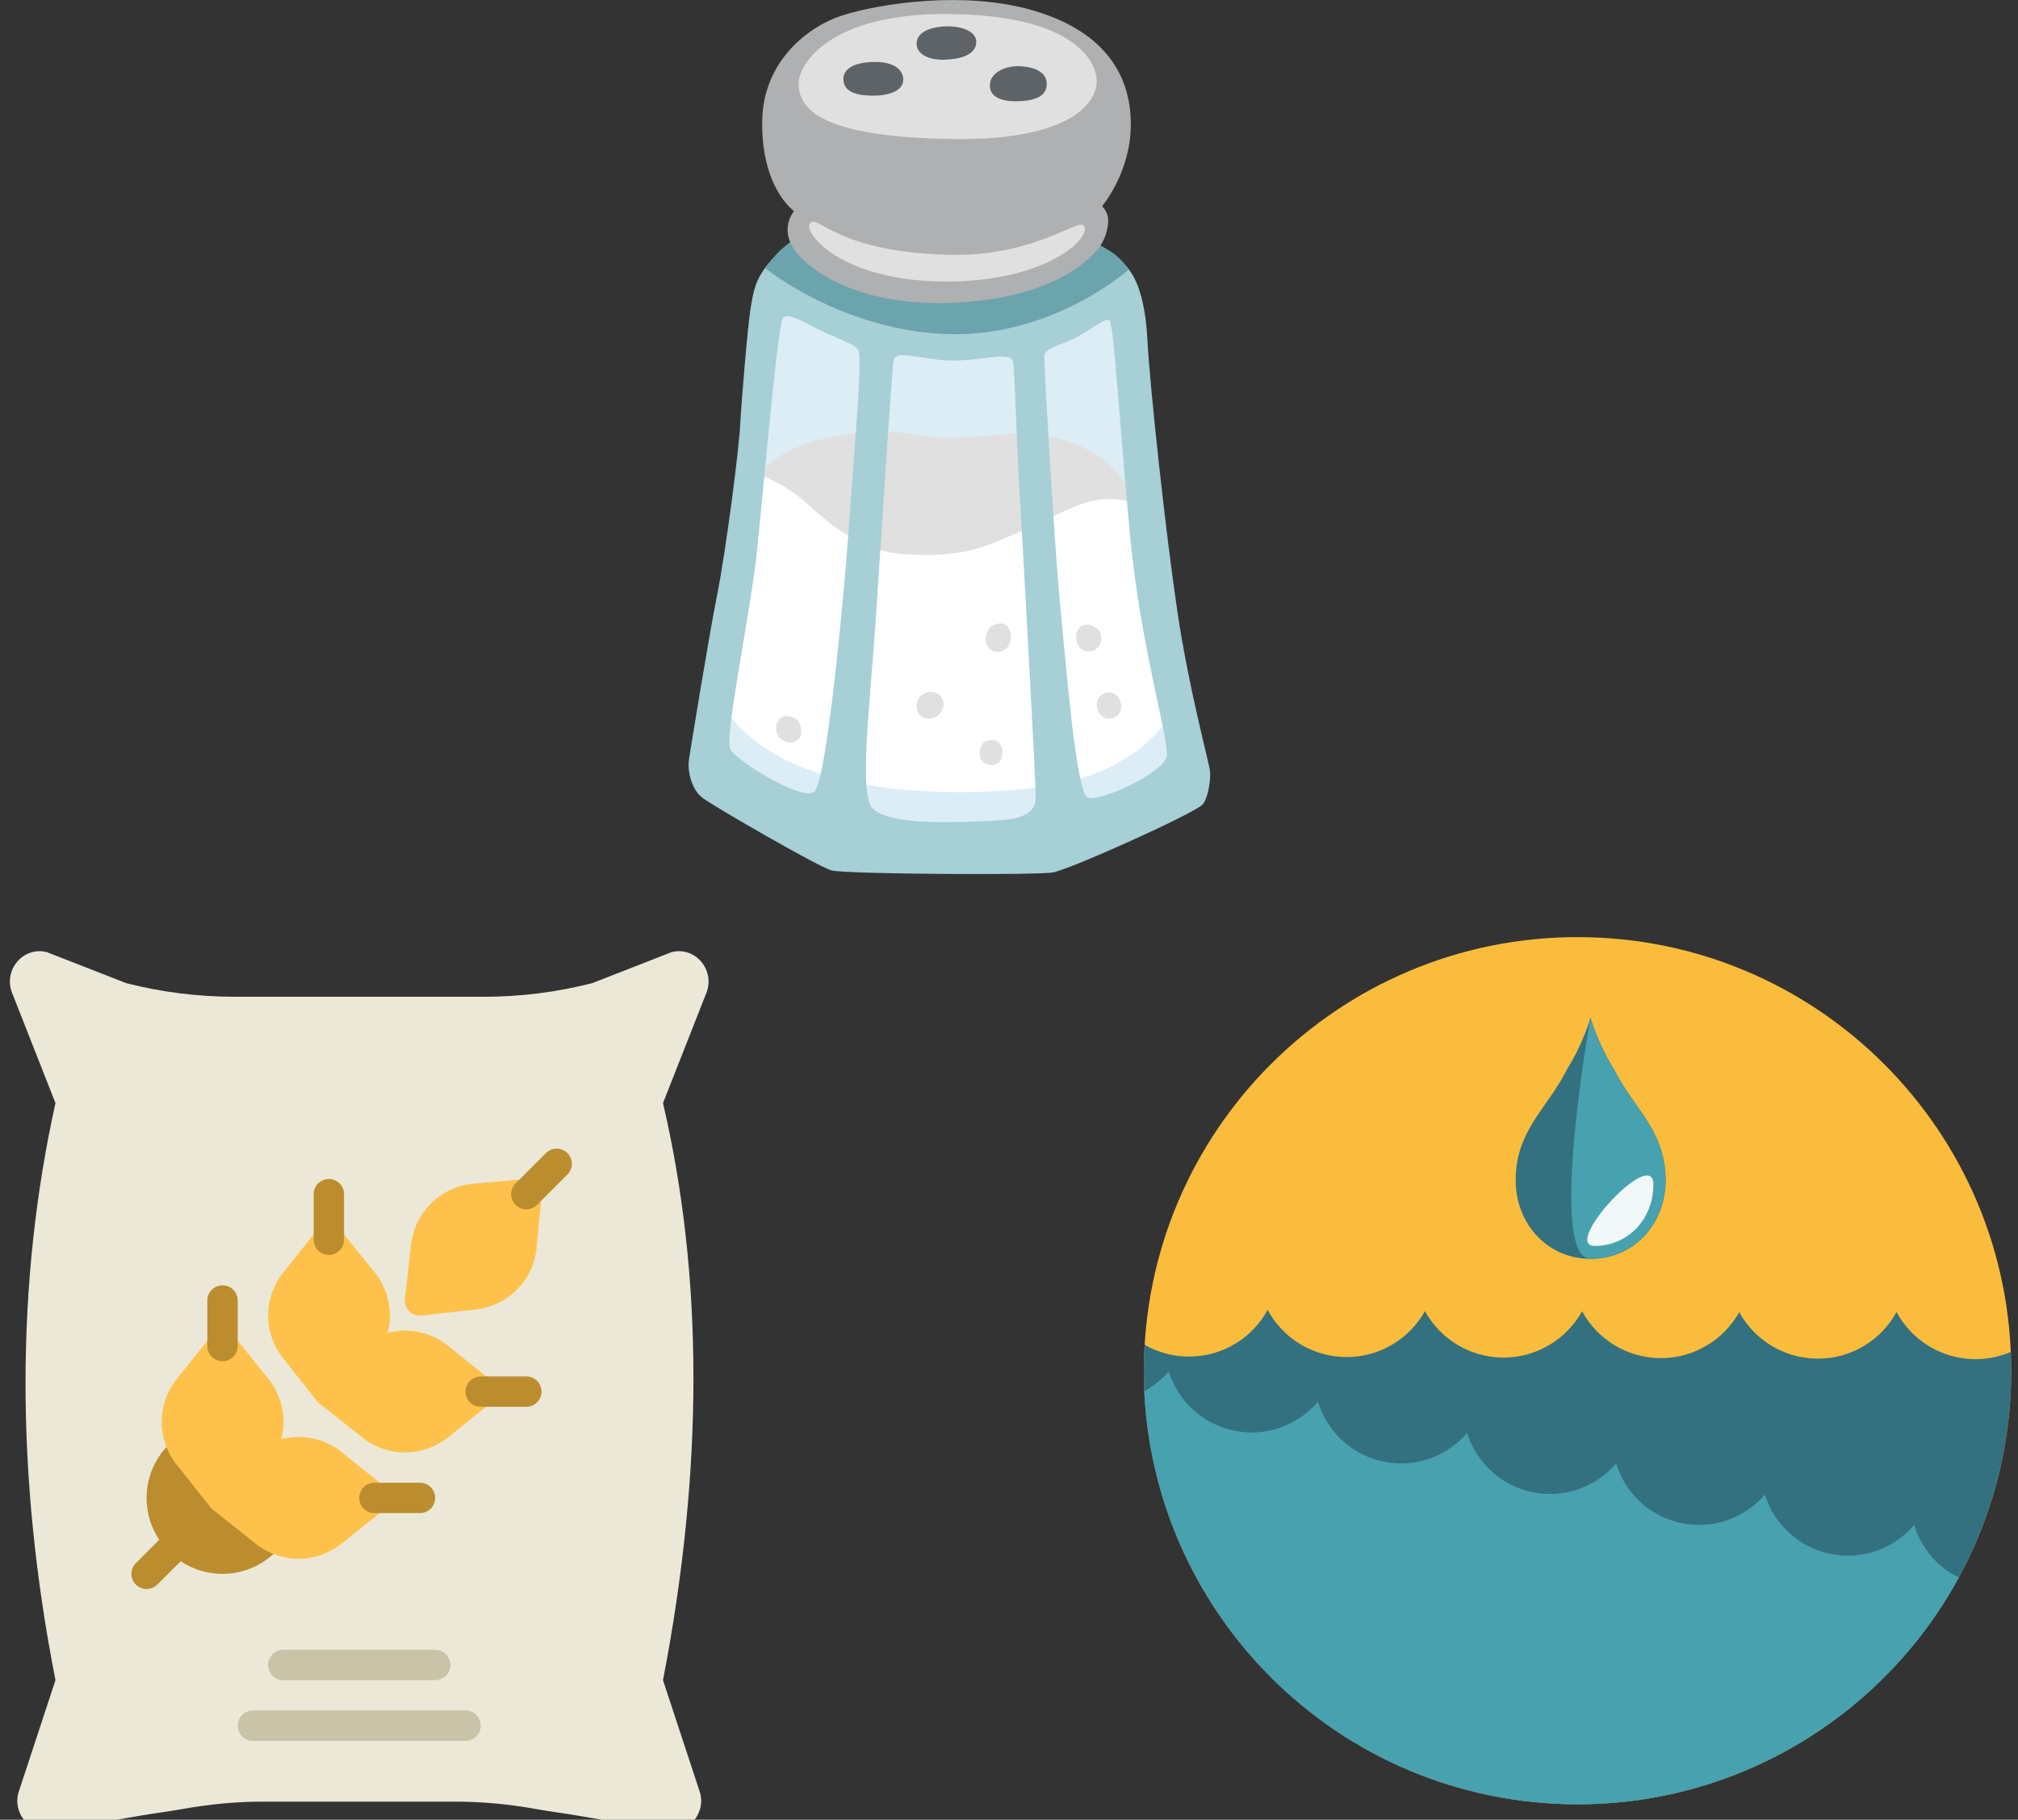 <?xml version="1.0" encoding="UTF-8" standalone="no"?>
<!-- Created with Inkscape (http://www.inkscape.org/) -->

<svg
   width="73.89mm"
   height="66.639mm"
   viewBox="0 0 73.89 66.639"
   version="1.1"
   id="svg5"
   inkscape:version="1.1 (c68e22c387, 2021-05-23)"
   sodipodi:docname="landing_hozzavalok.svg"
   xmlns:inkscape="http://www.inkscape.org/namespaces/inkscape"
   xmlns:sodipodi="http://sodipodi.sourceforge.net/DTD/sodipodi-0.dtd"
   xmlns="http://www.w3.org/2000/svg"
   xmlns:svg="http://www.w3.org/2000/svg">
  <rect x="0" y="0" width="73.89" height="66.639" fill="#333333" stroke="none"/>
  <sodipodi:namedview
     id="namedview7"
     pagecolor="#ffffff"
     bordercolor="#666666"
     borderopacity="1.0"
     inkscape:pageshadow="2"
     inkscape:pageopacity="0.0"
     inkscape:pagecheckerboard="0"
     inkscape:document-units="mm"
     showgrid="false"
     fit-margin-top="0"
     fit-margin-left="0"
     fit-margin-right="0"
     fit-margin-bottom="0"
     inkscape:zoom="0.73406285"
     inkscape:cx="-175.05313"
     inkscape:cy="247.25403"
     inkscape:window-width="1920"
     inkscape:window-height="1009"
     inkscape:window-x="1912"
     inkscape:window-y="-8"
     inkscape:window-maximized="1"
     inkscape:current-layer="layer1" />
  <defs
     id="defs2" />
  <g
     inkscape:label="Layer 1"
     inkscape:groupmode="layer"
     id="layer1"
     transform="translate(-72.674,-76.654)">
    <g
       id="g66"
       transform="matrix(0.265,0,0,0.265,90.573,75.763)">
      <path
         d="m 48.83,32.34 -9.85,12.99 -8.14,63.68 14.85,10.71 c 0,0 26.56,0.86 27.84,0.29 1.28,-0.57 21.99,-9.57 21.99,-9.57 l -8,-65.82 -10.99,-13.13 z"
         fill="#dcedf6"
         id="path9" />
      <path
         d="m 37.41,69.04 c 0,0 1.86,-4.28 12.99,-5.85 6.02,-0.85 9.26,0.8 13.72,0.68 5.76,-0.15 9.24,-1.32 14.83,0.17 7.29,1.95 9.64,7.15 9.64,7.15 0,0 2.93,9.41 2.21,9.41 -0.72,0 -56.54,8.42 -56.54,8.42 z"
         fill="#e0e0e0"
         id="path11" />
      <path
         d="m 31.61,98.9 c 0,0 3.04,13.76 32.84,13.92 17.68,0.09 22.17,-3.94 24.53,-5.32 2.36,-1.39 5.2,-5.07 5.2,-5.07 L 92.25,85.02 90.41,73.4 c 0,0 -3.12,-1.82 -7.55,-0.71 -2.08,0.52 -6.77,3.02 -10.27,4.49 -3.5,1.47 -6.69,3.34 -15.17,2.77 C 49.65,79.43 45.03,73.51 42.26,71.55 39.49,69.59 36.72,68.7 36.72,68.7 Z"
         fill="#ffffff"
         id="path13" />
      <path
         d="m 70.75,89.52 c -1.05,0 -1.85,0.53 -2.08,1.91 -0.23,1.38 0.97,2.15 1.89,2.01 1.2,-0.19 1.57,-1.34 1.57,-2.2 0,-0.86 -0.51,-1.72 -1.38,-1.72 z"
         fill="#e0e0e0"
         id="path15" />
      <path
         d="m 81.31,90.54 c -0.54,1.05 0.09,2.58 1.29,2.81 1.2,0.23 2.1,-0.78 2.03,-1.94 -0.09,-1.61 -2.49,-2.49 -3.32,-0.87 z"
         fill="#e0e0e0"
         id="path17" />
      <path
         d="m 84.31,99.76 c -0.72,0.87 -0.14,2.86 1.38,2.91 1.52,0.05 2.11,-1.69 1.38,-2.81 -0.59,-0.93 -1.84,-1.21 -2.76,-0.1 z"
         fill="#e0e0e0"
         id="path19" />
      <path
         d="m 67.8,107.37 c 0,1.02 0.55,1.75 1.8,1.71 1.25,-0.05 1.43,-1.38 1.34,-2.08 -0.09,-0.69 -0.46,-1.38 -1.61,-1.38 -1.15,0 -1.53,1.15 -1.53,1.75 z"
         fill="#e0e0e0"
         id="path21" />
      <path
         d="m 62.35,99.49 c -0.74,-0.83 -2.17,-0.64 -2.91,0.32 -0.6,0.78 -0.56,2.93 1.48,2.86 1.39,-0.05 2.63,-1.85 1.43,-3.18 z"
         fill="#e0e0e0"
         id="path23" />
      <path
         d="m 40.16,102.71 c -0.75,0.82 -0.6,2.17 0.32,2.86 0.92,0.69 2.17,0.37 2.54,-0.37 0.35,-0.71 0.09,-1.94 -0.55,-2.44 -0.64,-0.5 -1.75,-0.65 -2.31,-0.05 z"
         fill="#e0e0e0"
         id="path25" />
      <path
         d="M 99.63,109.81 C 99.45,108.49 96.72,98.53 95.14,87.88 93.55,77.22 91.35,57.04 91,50.35 90.65,43.66 89.02,40.91 87.69,39.85 86.37,38.79 44.84,35.11 44.84,35.11 c 0,0 -4.95,2.79 -6.69,5.29 -1.23,1.76 -1.5,2.73 -1.94,5.29 -0.44,2.55 -1.32,13.3 -1.5,16.65 -0.18,3.35 -1.94,17.09 -3.17,23.26 -1.23,6.17 -3.61,20.97 -3.88,22.64 -0.26,1.67 0.35,4.23 1.85,5.37 1.5,1.15 15.96,9.5 17.81,10.03 1.85,0.53 28.55,0.68 30.64,0.28 2.51,-0.49 19.14,-7.97 20.61,-9.34 0.76,-0.71 1.24,-3.45 1.06,-4.77 z M 49.82,75.2 c -0.62,9.14 -3.11,36.37 -4.88,37.61 -1.77,1.25 -10.6,-4.26 -11.54,-5.82 -0.94,-1.56 2.49,-17.56 3.53,-26.39 0.61,-5.2 2.83,-31.16 3.64,-33.15 0.47,-1.14 2.94,0.44 5.34,1.61 2.49,1.21 4.92,1.93 5.18,2.76 0.52,1.67 -0.65,14.24 -1.27,23.38 z m 23.58,41.05 c -1.25,0.52 -5.51,0.67 -9.88,0.72 -4.82,0.05 -8.8,-0.37 -10.45,-1.84 -1.97,-1.77 -0.46,-13.83 0.37,-25.89 0.63,-9.14 2.21,-34.64 2.48,-36.06 0.31,-1.66 3.98,0 8.14,0 4.78,0 8.2,-1.43 8.41,0.34 0.21,1.77 0.51,12.34 0.92,18.89 0.42,6.55 2.18,39.28 2.18,41.04 0,1.76 -0.92,2.28 -2.17,2.8 z m 20.27,-8.42 c -0.31,2.39 -9.88,6.63 -11.01,5.71 -1.56,-1.25 -2.91,-18.18 -3.74,-26.81 -0.83,-8.62 -2.18,-32.69 -2.18,-34.08 0,-1.26 2.58,-1.62 4.64,-2.78 2.15,-1.21 4.08,-2.74 4.4,-2.21 0.62,1.04 1.35,14.24 2.81,29.61 1.44,15.39 5.39,28.17 5.08,30.56 z"
         fill="#a6cfd6"
         id="path27" />
      <path
         d="M 55.54,32.1 42.6,36.13 c 0,0 -1.78,1.21 -2.76,2.25 -0.84,0.89 -1.69,2.01 -1.69,2.01 0,0 10.6,8.65 25.19,9.14 14.59,0.49 25.11,-8.94 25.11,-8.94 0,0 -1,-1.41 -2.22,-2.27 -1.22,-0.85 -6.63,-3.78 -6.63,-3.78 z"
         fill="#6ca4ae"
         id="path29" />
      <path
         d="m 42.17,32.53 c 0,0 -1.73,1.99 -0.37,4.64 1.55,3.02 8.42,8.41 21.55,8.06 16.18,-0.43 20.96,-7.57 21.25,-8.06 0.43,-0.73 0.92,-1.83 0.98,-3.17 0.06,-1.34 -0.85,-2.14 -0.85,-2.14 0,0 3.85,-4.52 3.97,-10.99 C 88.82,14.4 85.7,7.8 75.01,4.75 65.77,2.11 54.31,3.77 48.88,5.48 c -4.46,1.4 -11,6.11 -11.11,14.65 -0.12,9.28 4.4,12.4 4.4,12.4 z"
         fill="#aeb0b1"
         id="path31" />
      <path
         d="m 42.82,14.65 c -0.28,4.51 4.79,7.64 20.9,7.92 C 81,22.88 83.87,17.2 83.99,14.82 84.14,11.98 81,5.42 63.48,5.3 47.17,5.18 42.97,12.14 42.82,14.65 Z"
         fill="#e0e0e0"
         id="path33" />
      <path
         d="m 44.3,34.42 c -0.6,1.41 4.79,7.85 18.89,7.85 14.1,0 20.28,-6.23 19.02,-7.73 -0.85,-1.02 -6.85,4.33 -18.75,4.03 C 47.28,38.15 45.16,32.41 44.3,34.42 Z"
         fill="#e0e0e0"
         id="path35" />
      <path
         d="m 48.99,14.35 c 0.06,1.89 2.14,2.23 4.18,2.23 2.29,0 4.06,-0.77 4.09,-2.14 0.03,-1.36 -1.15,-2.63 -4.33,-2.51 -2.67,0.11 -3.99,1.06 -3.94,2.42 z"
         fill="#5e6367"
         id="path37" />
      <path
         d="m 59.11,9.28 c -0.1,1.48 1.55,2.48 4.15,2.32 2.94,-0.17 4.06,-1.15 4.09,-2.42 0.03,-1.43 -1.92,-2.26 -4.27,-2.17 -2.36,0.1 -3.88,0.91 -3.97,2.27 z"
         fill="#5e6367"
         id="path39" />
      <path
         d="m 69.23,15.28 c 0.09,1.86 2.39,2.14 3.99,2.07 2.97,-0.12 3.87,-1.08 3.87,-2.42 0,-1.7 -1.95,-2.38 -3.87,-2.42 -1.92,-0.04 -4.08,0.92 -3.99,2.77 z"
         fill="#5e6367"
         id="path41" />
    </g>
    <g
       id="g136"
       transform="matrix(0.064,0,0,0.064,114.554,110.966)">
      <path
         style="fill:#fabc3d"
         d="m 496.267,248.179 c 0,-137 -111.1,-248.1 -248.1,-248.1 -137,0 -248.1,111.1 -248.1,248.1 0,137 111.1,248.1 248.1,248.1 137,0 248.1,-111.1 248.1,-248.1 z"
         id="path68" />
      <path
         style="fill:#337180"
         d="m 211.967,493.579 c 135.5,20 261.6,-73.6 281.7,-209.2 2.3,-15.8 3.1,-31.6 2.5,-47 -6.3,2.7 -13.2,4.2 -20.5,4.2 -19.5,-0.1 -36.4,-11 -45,-27 -8.7,16 -25.7,26.8 -45.2,26.7 -19.3,-0.1 -36.1,-10.8 -44.8,-26.6 -8.8,15.7 -25.7,26.4 -45,26.3 -19.4,-0.1 -36.2,-10.9 -44.9,-26.8 -8.8,15.8 -25.7,26.5 -45.1,26.5 -19.3,-0.1 -36.1,-10.8 -44.8,-26.6 -8.8,15.7 -25.7,26.4 -45,26.3 -19.5,-0.1 -36.4,-11 -45,-27 -8.7,16 -25.7,26.8 -45.2,26.7 -9.2,0 -17.8,-2.5 -25.2,-6.7 -7.8,127 83,241.2 211.5,260.2 z"
         id="path70" />
      <path
         style="fill:#48a1af"
         d="m 211.967,493.579 c 105.9,15.6 206,-38.1 254.3,-127 -12.4,-6.1 -21.6,-17.2 -25.5,-30.2 -11.4,13.5 -29.6,20.4 -48,16.6 -18.3,-3.8 -32.2,-17.2 -37.4,-33.9 -11.4,13.2 -29.4,20.1 -47.7,16.3 -18.4,-3.8 -32.3,-17.3 -37.4,-34.1 -11.4,13.3 -29.5,20.2 -47.9,16.4 -18.3,-3.8 -32.2,-17.2 -37.4,-33.9 -11.4,13.4 -29.4,20.2 -47.8,16.4 -18.5,-3.8 -32.4,-17.4 -37.5,-34.3 -11.4,13.5 -29.6,20.4 -48,16.6 -18.3,-3.8 -32.2,-17.2 -37.4,-33.9 -3.9,4.6 -8.7,8.4 -14,11.3 5.4,116.2 92.3,216.1 211.7,233.7 z"
         id="path72" />
      <path
         style="fill:#337180"
         d="m 268.867,75.479 c -9.2,-14.6 -13.3,-29.3 -13.3,-29.3 v 0 c 0,0 -4.1,14.7 -13.3,29.3 -11.4,22.9 -29.5,35 -29.5,63.8 0,24.8 18.1,44.9 42.9,44.9 v 0 c 24.8,0 42.9,-20.1 42.9,-44.9 -0.1,-28.8 -18.3,-40.9 -29.7,-63.8 z"
         id="path74" />
      <path
         style="fill:#48a1af"
         d="m 268.867,75.479 c -9.2,-14.6 -13.3,-29.3 -13.3,-29.3 0,0 -24.8,137.9 0,137.9 v 0 c 24.8,0 42.9,-20.1 42.9,-44.9 0,-28.7 -18.2,-40.8 -29.6,-63.7 z"
         id="path76" />
      <path
         style="fill:#f2f7f7"
         d="m 257.967,176.779 v 0 c 19.4,0 33.6,-15.7 33.6,-35.1 0,-22.5 -52.9,35.1 -33.6,35.1 z"
         id="path78" />
      <g
         id="g80">
</g>
      <g
         id="g82">
</g>
      <g
         id="g84">
</g>
      <g
         id="g86">
</g>
      <g
         id="g88">
</g>
      <g
         id="g90">
</g>
      <g
         id="g92">
</g>
      <g
         id="g94">
</g>
      <g
         id="g96">
</g>
      <g
         id="g98">
</g>
      <g
         id="g100">
</g>
      <g
         id="g102">
</g>
      <g
         id="g104">
</g>
      <g
         id="g106">
</g>
      <g
         id="g108">
</g>
    </g>
    <g
       id="g248"
       transform="matrix(0.063,0,0,0.063,21.139,83.68)">
      <g
         id="g176"
         transform="translate(771.051,441.379)">
	<path
   style="fill:#ece8d8"
   d="m 437.292,0.55 -46.124,18.026 c -20.551,5.252 -41.649,7.91 -62.835,7.91 h -145.17 c -21.177,0 -42.284,-2.657 -62.835,-7.91 L 74.213,0.55 C 60.539,-2.946 48.754,10.86 53.989,24.234 l 25.212,64.044 c -23.049,103.989 -23.34,216.647 0,335.448 l -20.913,63.559 c -5.005,12.773 5.588,26.236 18.873,23.967 l 52.206,-8.889 c 7.795,-1.333 15.651,-2.295 23.111,-3.637 15.466,-2.79 31.082,-4.379 46.777,-4.379 H 312.24 c 15.695,0 31.32,1.589 46.777,4.379 7.468,1.342 15.316,2.304 23.119,3.637 l 52.198,8.889 c 13.285,2.269 23.879,-11.193 18.882,-23.967 l -20.913,-63.559 c 23.755,-122.915 23.42,-235.185 0,-335.448 L 457.515,24.234 C 462.75,10.86 450.957,-2.946 437.292,0.55"
   id="path138" />

	<g
   id="g144">
		<path
   style="fill:#bc8d2f"
   d="m 176.302,361.932 c -24.338,0 -44.138,-19.8 -44.138,-44.138 0,-13.55 6.215,-26.183 17.046,-34.657 1.96,-1.536 4.493,-2.154 6.965,-1.739 2.463,0.441 4.626,1.898 5.959,4.017 0.68,1.095 1.006,1.668 1.43,2.198 l 19.023,23.896 23.861,18.997 c 0.009,0 0.018,0.009 0.018,0.009 0.53,0.424 1.103,0.75 1.66,1.103 2.136,1.324 3.866,3.646 4.308,6.126 0.441,2.463 0.071,5.173 -1.474,7.142 -8.484,10.832 -21.116,17.046 -34.658,17.046"
   id="path140" />

		<path
   style="fill:#bc8d2f"
   d="m 132.164,370.76 c -2.26,0 -4.52,-0.865 -6.241,-2.586 -3.452,-3.452 -3.452,-9.031 0,-12.482 l 19.165,-19.174 c 3.452,-3.452 9.039,-3.452 12.482,0 3.452,3.452 3.452,9.039 0,12.482 l -19.165,19.174 c -1.721,1.721 -3.981,2.586 -6.241,2.586"
   id="path142" />

	</g>

	<g
   id="g156">
		<path
   style="fill:#fec24c"
   d="m 291.061,211.863 c -2.33,0 -4.581,-0.918 -6.241,-2.586 -1.898,-1.898 -2.834,-4.564 -2.534,-7.23 l 3.558,-31.356 c 2.092,-18.776 16.666,-33.359 35.46,-35.46 l 30.755,-2.781 c 2.631,-0.265 5.182,0.697 7.036,2.551 1.854,1.854 2.781,4.431 2.551,7.036 l -2.772,30.57 c -2.11,18.97 -16.684,33.554 -35.478,35.655 l -31.338,3.54 c -0.335,0.044 -0.671,0.061 -0.997,0.061"
   id="path146" />

		<path
   style="fill:#fec24c"
   d="m 282.384,291.372 c -8.836,0 -17.673,-2.948 -25.053,-8.836 l -24.726,-19.624 c -2.101,-1.668 -3.337,-4.211 -3.337,-6.903 -0.009,-2.692 1.227,-5.235 3.328,-6.912 l 24.726,-19.703 c 14.76,-11.794 35.381,-11.785 50.141,0.009 l 24.452,19.73 c 2.074,1.677 3.284,4.202 3.284,6.877 -0.009,2.675 -1.218,5.199 -3.302,6.868 L 307.481,282.5 c -7.389,5.915 -16.252,8.872 -25.097,8.872"
   id="path148" />

		<path
   style="fill:#fec24c"
   d="m 257.871,231.346 h 0.088 z m -19.774,33.483 h -0.026 c -2.684,-0.009 -5.226,-1.245 -6.894,-3.346 l -19.544,-24.655 c -11.794,-14.733 -11.794,-35.354 0.026,-50.123 l 19.535,-24.488 c 1.668,-2.083 4.202,-3.31 6.877,-3.319 2.578,0.035 5.217,1.201 6.894,3.284 l 19.774,24.497 c 11.847,14.795 11.847,35.416 0.026,50.185 0,0 -0.009,0 -0.009,0.009 l -19.774,24.655 c -1.677,2.083 -4.21,3.301 -6.885,3.301 z"
   id="path150" />

		<path
   style="fill:#fec24c"
   d="m 220.518,353.165 c -8.845,0 -17.682,-2.948 -25.062,-8.845 l -24.647,-19.624 c -2.11,-1.668 -3.328,-4.202 -3.337,-6.894 0,-2.692 1.218,-5.226 3.319,-6.903 l 24.655,-19.703 c 14.76,-11.802 35.381,-11.802 50.15,0 l 24.514,19.721 c 2.083,1.677 3.302,4.202 3.293,6.886 0,2.675 -1.218,5.208 -3.31,6.877 l -24.497,19.624 c -7.379,5.904 -16.233,8.861 -25.078,8.861"
   id="path152" />

		<path
   style="fill:#fec24c"
   d="m 176.302,326.622 h -0.009 c -2.684,0 -5.226,-1.236 -6.894,-3.328 l -19.624,-24.655 c -11.802,-14.751 -11.802,-35.372 0.018,-50.141 l 19.615,-24.497 c 1.677,-2.083 4.211,-3.31 6.886,-3.31 h 0.009 c 2.675,0 5.199,1.218 6.877,3.293 l 19.703,24.497 c 11.829,14.786 11.829,35.399 0.018,50.167 l -19.703,24.655 c -1.679,2.092 -4.212,3.319 -6.896,3.319"
   id="path154" />

	</g>

	<g
   id="g168">
		<path
   style="fill:#bc8d2f"
   d="m 352.854,264.829 h -26.483 c -4.873,0 -8.828,-3.946 -8.828,-8.828 0,-4.882 3.955,-8.828 8.828,-8.828 h 26.483 c 4.873,0 8.828,3.946 8.828,8.828 -0.001,4.882 -3.955,8.828 -8.828,8.828"
   id="path158" />

		<path
   style="fill:#bc8d2f"
   d="m 291.061,326.622 h -26.483 c -4.873,0 -8.828,-3.946 -8.828,-8.828 0,-4.882 3.955,-8.828 8.828,-8.828 h 26.483 c 4.873,0 8.828,3.946 8.828,8.828 -0.001,4.882 -3.955,8.828 -8.828,8.828"
   id="path160" />

		<path
   style="fill:#bc8d2f"
   d="m 238.095,176.553 c -4.873,0 -8.828,-3.946 -8.828,-8.828 v -26.483 c 0,-4.882 3.955,-8.828 8.828,-8.828 4.873,0 8.828,3.946 8.828,8.828 v 26.483 c 0,4.882 -3.955,8.828 -8.828,8.828"
   id="path162" />

		<path
   style="fill:#bc8d2f"
   d="m 176.302,238.346 c -4.873,0 -8.828,-3.946 -8.828,-8.828 v -26.483 c 0,-4.882 3.955,-8.828 8.828,-8.828 4.873,0 8.828,3.946 8.828,8.828 v 26.483 c 0,4.882 -3.955,8.828 -8.828,8.828"
   id="path164" />

		<path
   style="fill:#bc8d2f"
   d="m 352.854,150.07 c -2.26,0 -4.52,-0.865 -6.241,-2.586 -3.452,-3.452 -3.452,-9.031 0,-12.482 l 17.655,-17.655 c 3.452,-3.452 9.031,-3.452 12.482,0 3.451,3.452 3.452,9.031 0,12.482 l -17.655,17.655 c -1.721,1.721 -3.981,2.586 -6.241,2.586"
   id="path166" />

	</g>

	<g
   id="g174">
		<path
   style="fill:#c9c3a7"
   d="m 299.888,423.726 h -88.276 c -4.873,0 -8.828,-3.946 -8.828,-8.828 0,-4.882 3.955,-8.828 8.828,-8.828 h 88.276 c 4.873,0 8.828,3.946 8.828,8.828 0,4.882 -3.955,8.828 -8.828,8.828"
   id="path170" />

		<path
   style="fill:#c9c3a7"
   d="M 317.544,459.036 H 193.957 c -4.873,0 -8.828,-3.946 -8.828,-8.828 0,-4.882 3.955,-8.828 8.828,-8.828 h 123.586 c 4.873,0 8.828,3.946 8.828,8.828 0,4.882 -3.955,8.828 -8.827,8.828"
   id="path172" />

	</g>

</g>
      <g
         id="g178">
</g>
      <g
         id="g180">
</g>
      <g
         id="g182">
</g>
      <g
         id="g184">
</g>
      <g
         id="g186">
</g>
      <g
         id="g188">
</g>
      <g
         id="g190">
</g>
      <g
         id="g192">
</g>
      <g
         id="g194">
</g>
      <g
         id="g196">
</g>
      <g
         id="g198">
</g>
      <g
         id="g200">
</g>
      <g
         id="g202">
</g>
      <g
         id="g204">
</g>
      <g
         id="g206">
</g>
    </g>
  </g>
</svg>
